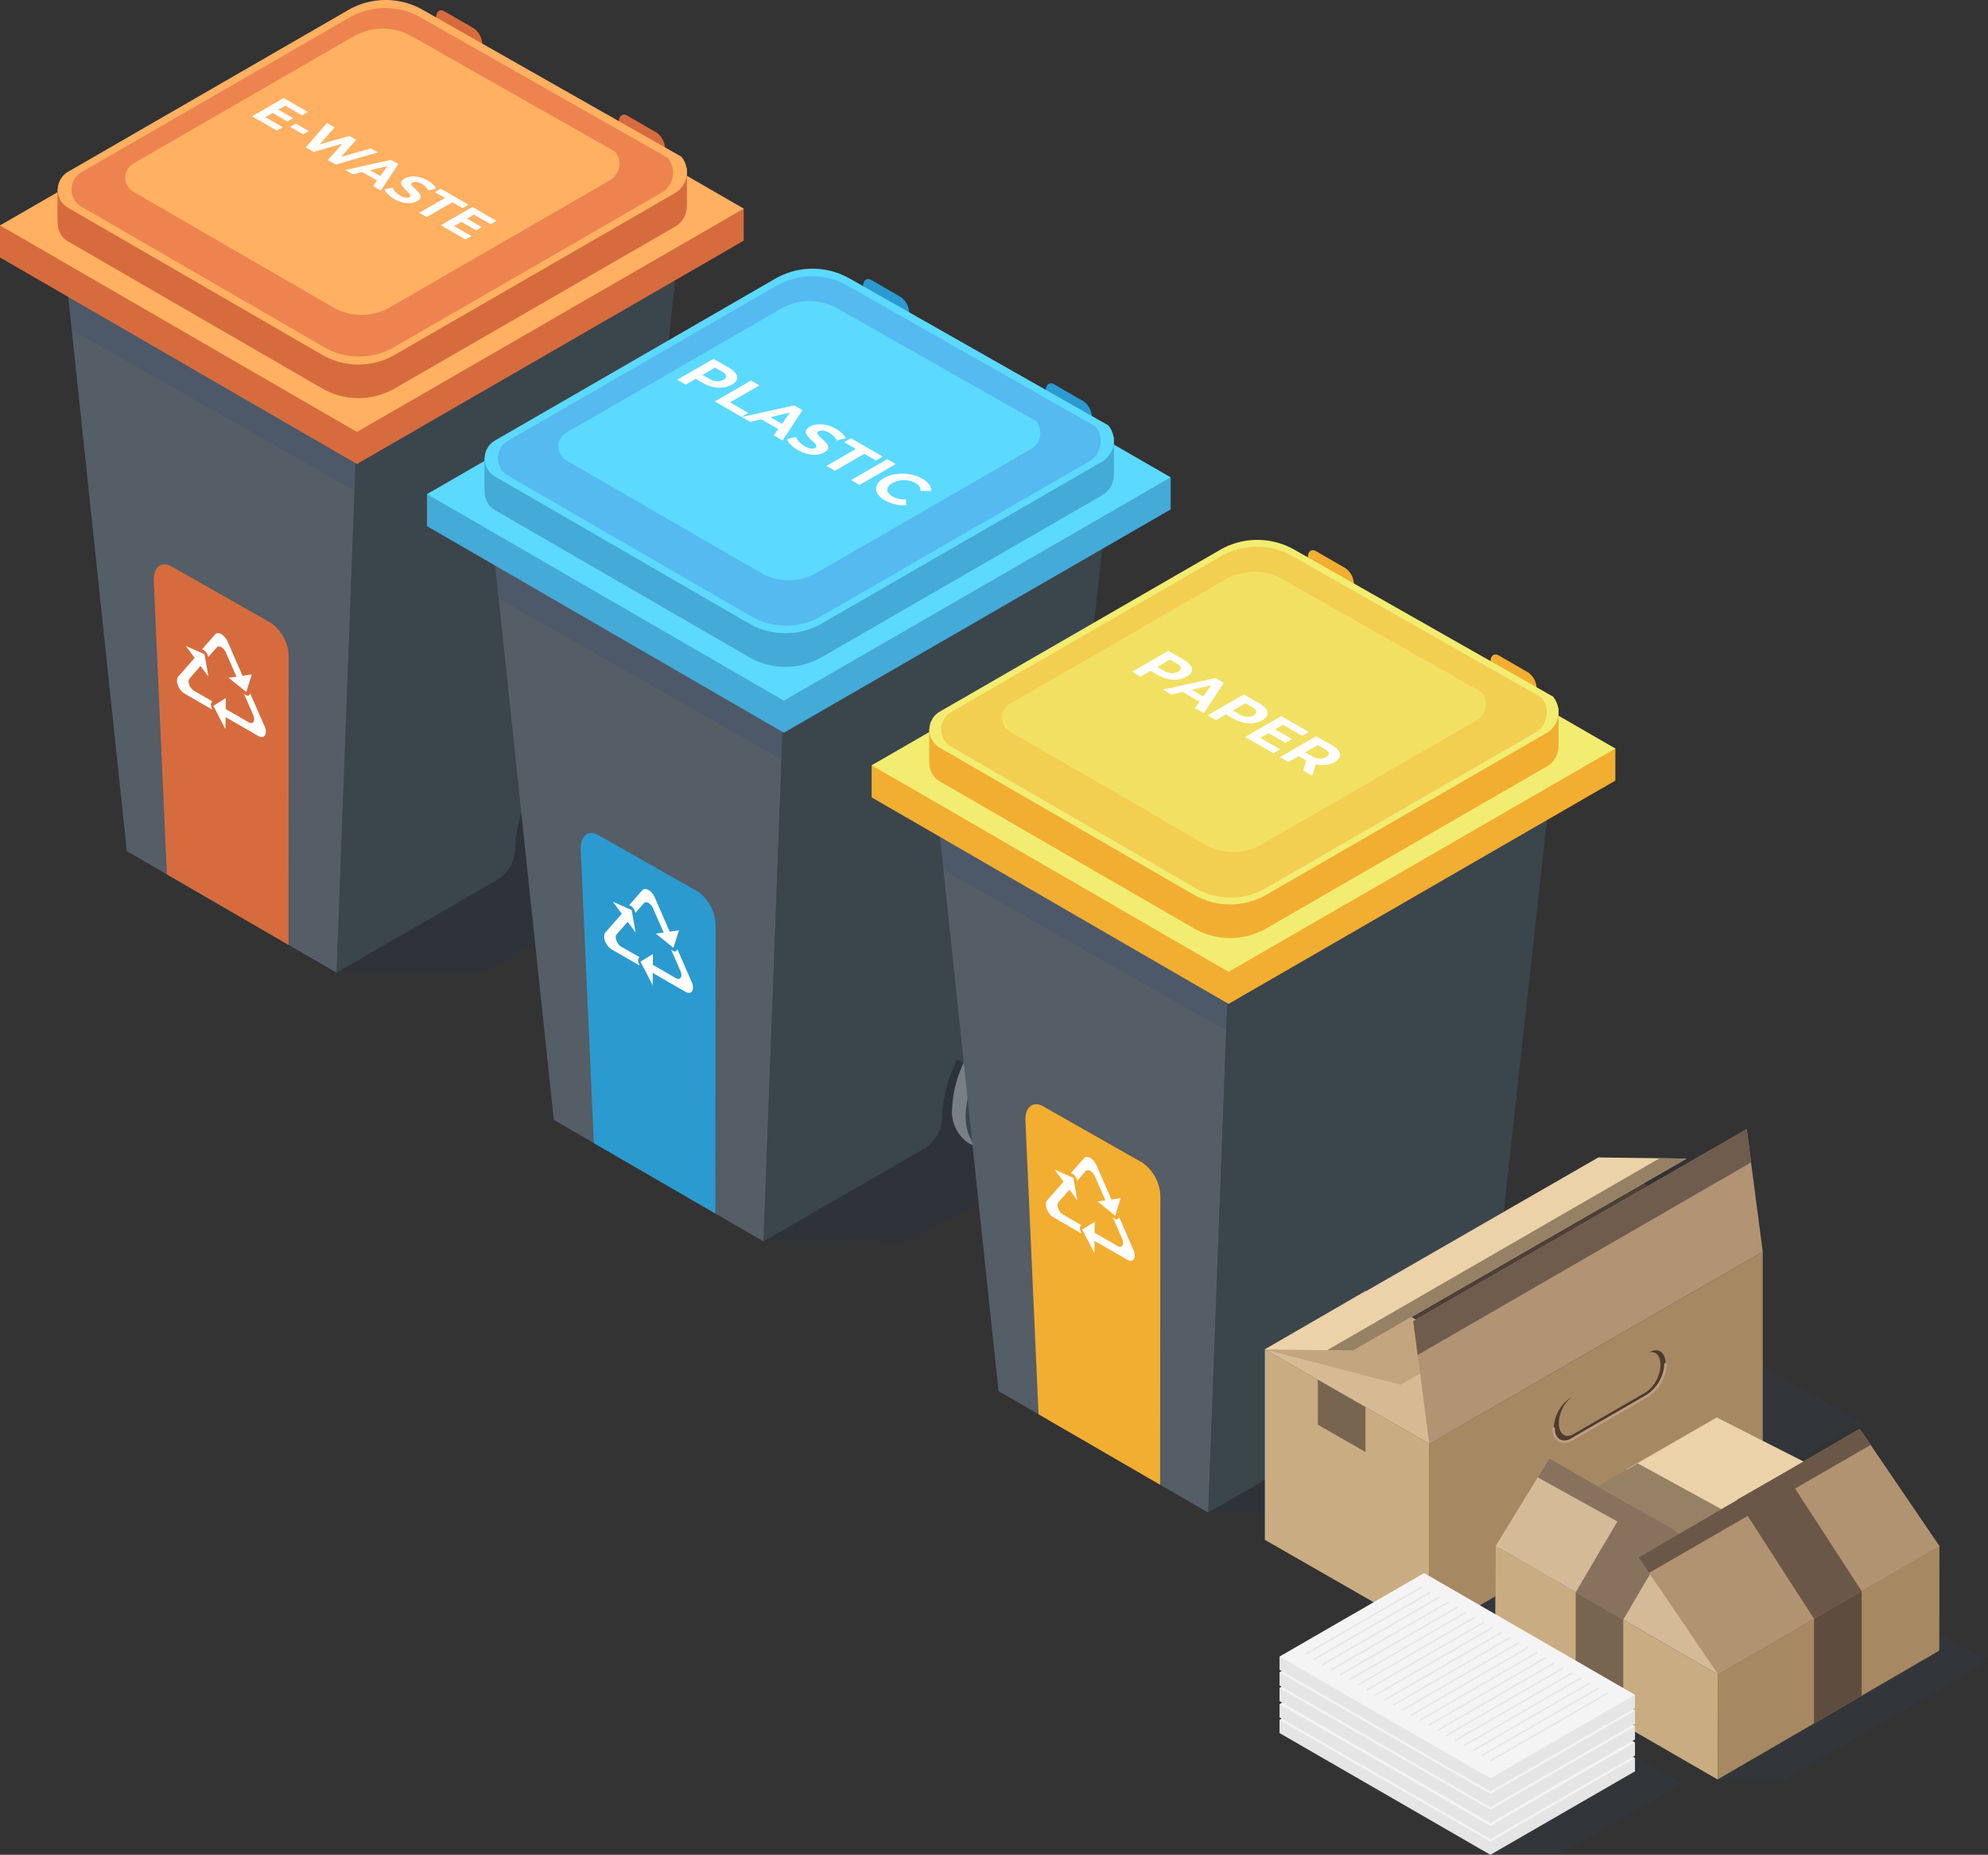 <svg id="warehouse_element_01" xmlns="http://www.w3.org/2000/svg" xmlns:xlink="http://www.w3.org/1999/xlink" width="175.517" height="163.774" viewBox="0 0 175.517 163.774">
  <rect x="0" y="0" width="175.517" height="163.774" fill="#333333" stroke="none"/>
  <defs>
    <clipPath id="clip-path">
      <rect id="Rectangle_13805" data-name="Rectangle 13805" width="175.517" height="163.774" fill="none"/>
    </clipPath>
    <clipPath id="clip-path-3">
      <rect id="Rectangle_13793" data-name="Rectangle 13793" width="61.121" height="30.48" fill="none"/>
    </clipPath>
    <clipPath id="clip-path-4">
      <rect id="Rectangle_13794" data-name="Rectangle 13794" width="25.852" height="20.596" fill="none"/>
    </clipPath>
    <clipPath id="clip-path-6">
      <rect id="Rectangle_13796" data-name="Rectangle 13796" width="25.852" height="20.597" fill="none"/>
    </clipPath>
    <clipPath id="clip-path-9">
      <rect id="Rectangle_13799" data-name="Rectangle 13799" width="42.738" height="24.763" fill="none"/>
    </clipPath>
    <clipPath id="clip-path-10">
      <rect id="Rectangle_13800" data-name="Rectangle 13800" width="52.601" height="28.611" fill="none"/>
    </clipPath>
    <clipPath id="clip-path-11">
      <rect id="Rectangle_13801" data-name="Rectangle 13801" width="17.656" height="8.265" fill="none"/>
    </clipPath>
    <clipPath id="clip-path-12">
      <rect id="Rectangle_13802" data-name="Rectangle 13802" width="42.077" height="22.651" fill="none"/>
    </clipPath>
    <clipPath id="clip-path-13">
      <rect id="Rectangle_13803" data-name="Rectangle 13803" width="34.183" height="17.989" fill="none"/>
    </clipPath>
  </defs>
  <g id="Group_51946" data-name="Group 51946" clip-path="url(#clip-path)">
    <g id="Group_51945" data-name="Group 51945">
      <g id="Group_51944" data-name="Group 51944" clip-path="url(#clip-path)">
        <g id="Group_51913" data-name="Group 51913" transform="translate(11.197 55.489)" opacity="0.1" style="mix-blend-mode: multiply;isolation: isolate">
          <g id="Group_51912" data-name="Group 51912">
            <g id="Group_51911" data-name="Group 51911" clip-path="url(#clip-path-3)">
              <path id="Path_55442" data-name="Path 55442" d="M77.693,95.482,54.625,82.128l-38.053,19.6,18.517,10.731,12.941.145Z" transform="translate(-16.572 -82.128)" fill="#00377e"/>
            </g>
          </g>
        </g>
        <path id="Path_55443" data-name="Path 55443" d="M73.633,102.934,65.4,98.182a13.018,13.018,0,0,0-.085,1.945l8.316,4.8c.411.238.748-.017.748-.566a1.8,1.8,0,0,0-.748-1.429" transform="translate(-21.184 -31.846)" fill="#3b454c"/>
        <path id="Path_55444" data-name="Path 55444" d="M59.749,84.976a12.593,12.593,0,0,1,5.715-9.858,4.584,4.584,0,0,1,3.309-.7.652.652,0,0,0,.827-.541l4.665-42.423L45.777,47.9l-1.8,48.185,14.153-8.171A3.317,3.317,0,0,0,59.749,85Z" transform="translate(-14.265 -10.202)" fill="#3b454c"/>
        <path id="Path_55445" data-name="Path 55445" d="M13.914,86.069,8.376,33.648,34.228,48.615,32.431,96.8Z" transform="translate(-2.717 -10.914)" fill="#555d66"/>
        <path id="Path_55446" data-name="Path 55446" d="M30.432,78.918l-8.779-4.984c-.863-.5-1.569.036-1.569,1.186l1.165,26.006,10.729,6.218L32,81.915a3.769,3.769,0,0,0-1.568-3" transform="translate(-6.514 -23.92)" fill="#d66c3e"/>
        <path id="Path_55447" data-name="Path 55447" d="M26.789,84.475a1.379,1.379,0,0,1,.164.378L27.706,84c.193-.219.618.026.81.468l1.117,2.559a2.644,2.644,0,0,1,.376.385c.061.072.122.141.184.211l.017.018c.011-.03.026-.064.028-.074a1.67,1.67,0,0,0,.026-.2c.005-.057.005-.12.007-.178L28.66,83.489c-.261-.6-.836-.931-1.1-.634L26.406,84.17a.8.8,0,0,1,.383.305" transform="translate(-8.565 -26.839)" fill="#fff"/>
        <path id="Path_55448" data-name="Path 55448" d="M32.529,93.525l-1.265-2.9a.348.348,0,0,1-.116.164c-.119.082-.288-.005-.447-.151l.83,1.9c.217.5-.016.861-.405.636l-2.484-1.434a.651.651,0,0,1-.188.093,1.069,1.069,0,0,0-.18.054l.007.012c.1.155.2.353.295.52l3.405,1.966c.528.3.843-.19.549-.863" transform="translate(-9.171 -29.396)" fill="#fff"/>
        <path id="Path_55449" data-name="Path 55449" d="M26.146,90.089c-.057-.222,0-.351.117-.418l-1.626-.938c-.39-.225-.622-.858-.4-1.1l1.312-1.492c-.016-.082-.032-.163-.05-.245s-.029-.137-.049-.206c0-.014-.009-.029-.014-.043l-.006,0c-.058-.016-.12-.045-.179-.062-.095-.028-.187-.045-.282-.076l-.007,0-1.724,1.961c-.294.334.02,1.191.549,1.5l2.471,1.427a1.8,1.8,0,0,1-.108-.293" transform="translate(-7.499 -27.732)" fill="#fff"/>
        <path id="Path_55450" data-name="Path 55450" d="M24.277,84.419l1.651.728.349,1.983Z" transform="translate(-7.874 -27.382)" fill="#fff"/>
        <path id="Path_55451" data-name="Path 55451" d="M31.918,88.143l-.484,1.545-1.562-1.253Z" transform="translate(-9.689 -28.59)" fill="#fff"/>
        <path id="Path_55452" data-name="Path 55452" d="M28.948,93.993l-1.072-2.077,1.1-.677Z" transform="translate(-9.042 -29.594)" fill="#fff"/>
        <g id="Group_51916" data-name="Group 51916" transform="translate(5.659 22.735)" opacity="0.1" style="mix-blend-mode: multiply;isolation: isolate">
          <g id="Group_51915" data-name="Group 51915">
            <g id="Group_51914" data-name="Group 51914" clip-path="url(#clip-path-4)">
              <path id="Path_55453" data-name="Path 55453" d="M9.051,40.032,34.018,54.246l.21-5.631L8.377,33.649Z" transform="translate(-8.376 -33.649)" fill="#00377e"/>
            </g>
          </g>
        </g>
        <path id="Path_55454" data-name="Path 55454" d="M34.149,7.735,60,22.7,31.511,39.15,5.659,24.184Zm0-3.267-1.415.817L0,21.354v2.83l4.244,2.451L30.1,41.6l1.415.817,1.415-.817,28.49-16.449L65.66,22.7v-2.83L35.564,5.285Z" transform="translate(0 -1.449)" fill="#d66c3e"/>
        <path id="Path_55455" data-name="Path 55455" d="M34.149,3.546,60,18.513,31.511,34.961,5.659,19.995Zm0-3.267L32.734,1.1,4.244,17.544,0,19.995l4.244,2.451L30.1,37.412l1.415.817,1.415-.817,28.49-16.449,4.244-2.451-4.244-2.451L35.564,1.1Z" transform="translate(0 -0.09)" fill="#ffb061"/>
        <path id="Path_55456" data-name="Path 55456" d="M63.086,16.246l-3.763.127L39.75,5.259a6.607,6.607,0,0,0-6.567.023L11.154,18l-3.64.123v3h.022a1.821,1.821,0,0,0,.915,1.622l22.42,12.973a6.422,6.422,0,0,0,6.427,0L62.091,21.41a2.075,2.075,0,0,0,.984-1.894h.011Z" transform="translate(-2.437 -1.426)" fill="#d66c3e"/>
        <path id="Path_55457" data-name="Path 55457" d="M60.318,4.914l-2.592-1.5A1.781,1.781,0,0,1,56.984,2c0-.543.334-.8.741-.559l2.592,1.5a1.78,1.78,0,0,1,.741,1.415c0,.543-.333.8-.741.56" transform="translate(-18.483 -0.439)" fill="#d66c3e"/>
        <path id="Path_55458" data-name="Path 55458" d="M84.2,18.546l-2.592-1.5a1.783,1.783,0,0,1-.741-1.415c0-.543.334-.8.741-.56l2.592,1.5a1.781,1.781,0,0,1,.741,1.415c0,.543-.333.8-.741.56" transform="translate(-26.229 -4.861)" fill="#d66c3e"/>
        <path id="Path_55459" data-name="Path 55459" d="M33.193.886,8.462,15.164a1.841,1.841,0,0,0,0,3.188L30.88,31.325a6.422,6.422,0,0,0,6.427,0L62.1,17.014a2.148,2.148,0,0,0,.5-3.181L39.759.862a6.607,6.607,0,0,0-6.567.024" transform="translate(-2.446 0)" fill="#ffb061"/>
        <path id="Path_55460" data-name="Path 55460" d="M33.871,1.892,10.225,15.543a1.761,1.761,0,0,0,0,3.049L31.66,31a6.142,6.142,0,0,0,6.146,0l23.7-13.686a2.055,2.055,0,0,0,.48-3.042L40.149,1.87a6.319,6.319,0,0,0-6.278.022" transform="translate(-3.031 -0.339)" fill="#ed844f"/>
        <path id="Path_55461" data-name="Path 55461" d="M36.511,4.436,17.09,15.649a1.446,1.446,0,0,0,0,2.5L34.7,28.341a5.043,5.043,0,0,0,5.048,0L59.212,17.1a1.687,1.687,0,0,0,.394-2.5L41.668,4.418a5.19,5.19,0,0,0-5.157.018" transform="translate(-5.309 -1.214)" fill="#ffb061"/>
        <path id="Path_55462" data-name="Path 55462" d="M35.639,15.384l-.52.3-2.177-1.257,2.794-1.613,2.125,1.226-.519.3-1.478-.853-.607.35,1.305.753-.5.291-1.305-.753-.647.373Z" transform="translate(-10.685 -4.156)" fill="#fff"/>
        <path id="Path_55463" data-name="Path 55463" d="M38.422,16.155l1.137.656-.5.288-1.137-.657Z" transform="translate(-12.301 -5.24)" fill="#fff"/>
        <path id="Path_55464" data-name="Path 55464" d="M46.323,18.669,42.609,19.75l-.7-.4L43.184,17.9l-2.531.724-.694-.4,1.87-2.146.676.389-1.33,1.5,2.626-.751.6.348-1.336,1.513,2.635-.765Z" transform="translate(-12.961 -5.214)" fill="#fff"/>
        <path id="Path_55465" data-name="Path 55465" d="M47.914,22.725l-1.3-.753-.847.2-.668-.385,4.047-.89.643.372-1.537,2.338-.682-.394Zm.286-.4.624-.875-1.515.36Z" transform="translate(-14.627 -6.779)" fill="#fff"/>
        <path id="Path_55466" data-name="Path 55466" d="M50.542,24.614a.975.975,0,0,1-.267-.424l.708-.153a.941.941,0,0,0,.218.37,1.682,1.682,0,0,0,.418.334,1.408,1.408,0,0,0,.492.189.541.541,0,0,0,.349-.049c.066-.039.1-.085.088-.141a.368.368,0,0,0-.1-.177q-.083-.094-.243-.242a3.9,3.9,0,0,1-.375-.392.452.452,0,0,1-.107-.343c.013-.121.114-.235.3-.343a1.464,1.464,0,0,1,.574-.178,2.123,2.123,0,0,1,.712.05,2.776,2.776,0,0,1,.769.309,2.425,2.425,0,0,1,.462.341,1.092,1.092,0,0,1,.267.366l-.693.168a1.34,1.34,0,0,0-.559-.576,1.292,1.292,0,0,0-.492-.182.575.575,0,0,0-.361.058q-.144.083-.063.21a1.937,1.937,0,0,0,.322.345,3.81,3.81,0,0,1,.374.391.463.463,0,0,1,.112.341q-.017.179-.3.341a1.439,1.439,0,0,1-.572.174,2.156,2.156,0,0,1-.717-.052,2.787,2.787,0,0,1-.771-.311,2.465,2.465,0,0,1-.554-.424" transform="translate(-16.307 -7.478)" fill="#fff"/>
        <path id="Path_55467" data-name="Path 55467" d="M57.058,25.481l-.9-.52.527-.3,2.449,1.414-.526.3-.9-.52-2.267,1.309-.651-.376Z" transform="translate(-17.772 -7.998)" fill="#fff"/>
        <path id="Path_55468" data-name="Path 55468" d="M60.3,29.62l-.52.3L57.6,28.663l2.794-1.613,2.126,1.226-.519.3-1.478-.853-.607.35,1.306.753-.5.291-1.305-.753-.647.373Z" transform="translate(-18.683 -8.774)" fill="#fff"/>
        <path id="Path_55469" data-name="Path 55469" d="M77.819,97.8l.236-.4-1.111-.6a3.31,3.31,0,0,0-3.514.268,10.592,10.592,0,0,0-4.807,8.291,3.392,3.392,0,0,0,1.318,3.026l0,.006.076.043.041.022,1.171.657.213-.365a4.487,4.487,0,0,0,1.992-.65A10.588,10.588,0,0,0,78.237,99.8a4.456,4.456,0,0,0-.418-2" transform="translate(-22.259 -31.27)" fill="#797f84"/>
        <path id="Path_55470" data-name="Path 55470" d="M70.38,106.328c0,3.046,2.152,4.273,4.807,2.74a10.59,10.59,0,0,0,4.807-8.29c0-3.046-2.152-4.273-4.807-2.74a10.59,10.59,0,0,0-4.807,8.29" transform="translate(-22.828 -31.585)" fill="#3b454c"/>
        <path id="Path_55471" data-name="Path 55471" d="M75.26,106.457c0,.957.676,1.342,1.509.861a3.328,3.328,0,0,0,1.51-2.6c0-.957-.676-1.342-1.51-.861a3.327,3.327,0,0,0-1.509,2.6" transform="translate(-24.411 -33.619)" fill="#9da2a5"/>
        <g id="Group_51919" data-name="Group 51919" transform="translate(48.893 79.217)" opacity="0.1" style="mix-blend-mode: multiply;isolation: isolate">
          <g id="Group_51918" data-name="Group 51918">
            <g id="Group_51917" data-name="Group 51917" clip-path="url(#clip-path-3)">
              <path id="Path_55472" data-name="Path 55472" d="M133.486,130.6l-23.068-13.354-38.053,19.6,18.517,10.731,12.941.145Z" transform="translate(-72.365 -117.247)" fill="#00377e"/>
            </g>
          </g>
        </g>
        <path id="Path_55473" data-name="Path 55473" d="M129.426,138.053,121.2,133.3a13.017,13.017,0,0,0-.085,1.945l8.316,4.8c.411.238.748-.017.748-.566a1.8,1.8,0,0,0-.748-1.429" transform="translate(-39.281 -43.237)" fill="#3b454c"/>
        <path id="Path_55474" data-name="Path 55474" d="M115.541,120.095a12.593,12.593,0,0,1,5.715-9.858,4.584,4.584,0,0,1,3.309-.7.651.651,0,0,0,.826-.541l4.666-42.422-28.49,16.449-1.8,48.185,14.153-8.171a3.318,3.318,0,0,0,1.617-2.921Z" transform="translate(-32.362 -21.594)" fill="#3b454c"/>
        <path id="Path_55475" data-name="Path 55475" d="M69.706,121.187l-5.538-52.42L90.021,83.734l-1.8,48.185Z" transform="translate(-20.814 -22.305)" fill="#555d66"/>
        <path id="Path_55476" data-name="Path 55476" d="M86.224,114.037l-8.779-4.984c-.863-.5-1.568.036-1.568,1.186l1.165,26.006,10.729,6.218.022-25.428a3.769,3.769,0,0,0-1.568-3" transform="translate(-24.611 -35.311)" fill="#2b9acf"/>
        <path id="Path_55477" data-name="Path 55477" d="M82.607,117.908a1.358,1.358,0,0,1,.163.378l.753-.857c.193-.22.618.025.81.468l1.117,2.559a2.644,2.644,0,0,1,.376.385c.061.072.122.141.184.211l.017.018c.011-.03.026-.064.028-.075a1.686,1.686,0,0,0,.026-.2c.005-.058.005-.119.007-.179l-1.611-3.693c-.261-.6-.836-.931-1.1-.634L82.224,117.6a.8.8,0,0,1,.383.305" transform="translate(-26.67 -37.683)" fill="#fff"/>
        <path id="Path_55478" data-name="Path 55478" d="M88.348,126.958l-1.265-2.9a.348.348,0,0,1-.116.164c-.119.082-.288-.005-.447-.151l.83,1.9c.217.5-.016.861-.405.636l-2.484-1.434a.648.648,0,0,1-.187.093,1.077,1.077,0,0,0-.181.054l.007.012c.1.155.2.353.295.52l3.405,1.966c.528.3.843-.19.549-.863" transform="translate(-27.276 -40.24)" fill="#fff"/>
        <path id="Path_55479" data-name="Path 55479" d="M81.964,123.522c-.057-.222,0-.351.117-.418l-1.626-.938c-.39-.225-.622-.858-.4-1.1l1.312-1.492c-.016-.082-.032-.163-.049-.245s-.03-.136-.049-.206c0-.014-.009-.028-.014-.043l-.006,0c-.058-.016-.12-.045-.179-.062-.095-.028-.187-.045-.282-.076l-.007,0-1.724,1.961c-.294.334.02,1.191.549,1.5l2.471,1.427a1.8,1.8,0,0,1-.108-.293" transform="translate(-25.605 -38.576)" fill="#fff"/>
        <path id="Path_55480" data-name="Path 55480" d="M80.095,117.852l1.651.728.349,1.983Z" transform="translate(-25.979 -38.226)" fill="#fff"/>
        <path id="Path_55481" data-name="Path 55481" d="M87.736,121.576l-.484,1.545-1.562-1.253Z" transform="translate(-27.794 -39.434)" fill="#fff"/>
        <path id="Path_55482" data-name="Path 55482" d="M84.766,127.426l-1.072-2.077,1.1-.677Z" transform="translate(-27.147 -40.438)" fill="#fff"/>
        <g id="Group_51922" data-name="Group 51922" transform="translate(43.355 46.462)" opacity="0.1" style="mix-blend-mode: multiply;isolation: isolate">
          <g id="Group_51921" data-name="Group 51921">
            <g id="Group_51920" data-name="Group 51920" clip-path="url(#clip-path-6)">
              <path id="Path_55483" data-name="Path 55483" d="M64.843,75.15,89.811,89.365l.21-5.631L64.169,68.768Z" transform="translate(-64.169 -68.767)" fill="#00377e"/>
            </g>
          </g>
        </g>
        <path id="Path_55484" data-name="Path 55484" d="M89.942,42.854l25.852,14.966L87.3,74.269,61.452,59.3Zm0-3.267-1.415.817L55.793,56.473V59.3l4.244,2.451L85.889,76.72l1.415.817,1.415-.817,28.49-16.449,4.244-2.451v-2.83L91.357,40.4Z" transform="translate(-18.097 -12.84)" fill="#44aad8"/>
        <path id="Path_55485" data-name="Path 55485" d="M89.942,38.665l25.852,14.966L87.3,70.08,61.452,55.114Zm0-3.267-1.415.817L60.037,52.663l-4.244,2.451,4.244,2.451L85.889,72.531l1.415.817,1.415-.817,28.49-16.449,4.244-2.451-4.244-2.451L91.357,36.215Z" transform="translate(-18.097 -11.482)" fill="#5cd9ff"/>
        <path id="Path_55486" data-name="Path 55486" d="M118.878,51.365l-3.763.128L95.542,40.378a6.608,6.608,0,0,0-6.567.023L66.946,53.119l-3.64.124v3h.022a1.821,1.821,0,0,0,.915,1.622l22.42,12.973a6.422,6.422,0,0,0,6.427,0l24.793-14.314a2.075,2.075,0,0,0,.984-1.895h.011Z" transform="translate(-20.534 -12.817)" fill="#44aad8"/>
        <path id="Path_55487" data-name="Path 55487" d="M116.111,40.032l-2.592-1.5a1.781,1.781,0,0,1-.741-1.415c0-.543.334-.8.741-.559l2.592,1.5a1.781,1.781,0,0,1,.741,1.415c0,.543-.334.8-.741.56" transform="translate(-36.58 -11.83)" fill="#2b9acf"/>
        <path id="Path_55488" data-name="Path 55488" d="M139.991,53.664l-2.592-1.5a1.782,1.782,0,0,1-.741-1.415c0-.543.334-.8.741-.56l2.592,1.5a1.781,1.781,0,0,1,.74,1.415c0,.543-.333.8-.74.56" transform="translate(-44.326 -16.252)" fill="#2b9acf"/>
        <path id="Path_55489" data-name="Path 55489" d="M88.985,36,64.254,50.282a1.841,1.841,0,0,0,0,3.188L86.672,66.443a6.42,6.42,0,0,0,6.427,0l24.793-14.314a2.148,2.148,0,0,0,.5-3.181L95.551,35.98A6.607,6.607,0,0,0,88.985,36" transform="translate(-20.543 -11.391)" fill="#5cd9ff"/>
        <path id="Path_55490" data-name="Path 55490" d="M89.628,36.959l-23.7,13.684a1.765,1.765,0,0,0,0,3.056L87.411,66.131a6.156,6.156,0,0,0,6.16,0l23.76-13.718a2.059,2.059,0,0,0,.48-3.048L95.921,36.936a6.332,6.332,0,0,0-6.293.022" transform="translate(-21.098 -11.713)" fill="#54baef"/>
        <path id="Path_55491" data-name="Path 55491" d="M92.6,40.031,73.658,50.969a1.411,1.411,0,0,0,0,2.442l17.173,9.937a4.919,4.919,0,0,0,4.923,0l18.992-10.964a1.645,1.645,0,0,0,.384-2.437l-17.5-9.936a5.061,5.061,0,0,0-5.03.018" transform="translate(-23.663 -12.764)" fill="#5cd9ff"/>
        <path id="Path_55492" data-name="Path 55492" d="M93.687,48.209a.553.553,0,0,1,.081.511.929.929,0,0,1-.446.454,2.044,2.044,0,0,1-.782.256,2.605,2.605,0,0,1-.885-.047,3.119,3.119,0,0,1-.88-.348l-.648-.374-.88.508-.743-.428L91.7,46.9l1.39.8a1.747,1.747,0,0,1,.6.509m-1.7.666a1.032,1.032,0,0,0,.584-.135c.178-.1.257-.217.238-.339s-.143-.249-.366-.377l-.607-.35-1.108.64.607.351a1.481,1.481,0,0,0,.652.211" transform="translate(-28.707 -15.212)" fill="#fff"/>
        <path id="Path_55493" data-name="Path 55493" d="M96.6,49.729l.743.429-2.59,1.5,1.61.929-.6.348-2.355-1.358Z" transform="translate(-30.297 -16.13)" fill="#fff"/>
        <path id="Path_55494" data-name="Path 55494" d="M100.147,55.07l-1.491-.861-.969.23L96.925,54l4.624-1.017.735.425-1.756,2.671-.78-.451Zm.326-.459.712-1-1.73.411Z" transform="translate(-31.438 -17.185)" fill="#fff"/>
        <path id="Path_55495" data-name="Path 55495" d="M103.148,57.227a1.124,1.124,0,0,1-.3-.484l.809-.174a1.049,1.049,0,0,0,.249.422,1.9,1.9,0,0,0,.477.381,1.611,1.611,0,0,0,.561.216.617.617,0,0,0,.4-.056.161.161,0,0,0,.1-.161.416.416,0,0,0-.11-.2c-.062-.071-.155-.163-.276-.276a4.355,4.355,0,0,1-.43-.447.517.517,0,0,1-.122-.393c.016-.139.13-.269.343-.393a1.661,1.661,0,0,1,.655-.2,2.382,2.382,0,0,1,.814.056,3.176,3.176,0,0,1,.88.355,2.738,2.738,0,0,1,.527.388,1.24,1.24,0,0,1,.3.418l-.791.191a1.522,1.522,0,0,0-.639-.658,1.465,1.465,0,0,0-.561-.209.668.668,0,0,0-.414.066q-.163.1-.073.24a2.233,2.233,0,0,0,.369.395,4.207,4.207,0,0,1,.428.448.533.533,0,0,1,.129.389c-.013.137-.126.266-.338.389a1.658,1.658,0,0,1-.653.2,2.44,2.44,0,0,1-.82-.06,3.226,3.226,0,0,1-.88-.355,2.846,2.846,0,0,1-.634-.485" transform="translate(-33.359 -17.984)" fill="#fff"/>
        <path id="Path_55496" data-name="Path 55496" d="M110.592,58.218l-1.027-.594.6-.347,2.8,1.615-.6.348-1.028-.594-2.59,1.5-.745-.43Z" transform="translate(-35.031 -18.578)" fill="#fff"/>
        <path id="Path_55497" data-name="Path 55497" d="M114.408,60.01l.743.429-3.192,1.843-.743-.429Z" transform="translate(-36.074 -19.465)" fill="#fff"/>
        <path id="Path_55498" data-name="Path 55498" d="M114.588,63.619a.775.775,0,0,1-.035-.7,1.39,1.39,0,0,1,.623-.623,2.96,2.96,0,0,1,1.078-.359,3.8,3.8,0,0,1,1.212.021,3.308,3.308,0,0,1,1.1.393,1.847,1.847,0,0,1,.609.519.782.782,0,0,1,.147.57l-.916-.023a.691.691,0,0,0-.432-.682,1.978,1.978,0,0,0-.663-.233,2.256,2.256,0,0,0-.729,0,1.91,1.91,0,0,0-.658.23.947.947,0,0,0-.4.38.455.455,0,0,0,0,.42.971.971,0,0,0,.4.382,2.163,2.163,0,0,0,1.186.248l.039.528a3.528,3.528,0,0,1-.993-.084,3.268,3.268,0,0,1-.9-.353,1.683,1.683,0,0,1-.676-.634" transform="translate(-37.134 -20.077)" fill="#fff"/>
        <path id="Path_55499" data-name="Path 55499" d="M133.612,132.92l.236-.4-1.111-.6a3.31,3.31,0,0,0-3.514.268,10.592,10.592,0,0,0-4.806,8.291,3.391,3.391,0,0,0,1.318,3.026l0,.007.076.043c.014.008.026.016.041.022l1.171.657.213-.365a4.5,4.5,0,0,0,1.992-.65,10.589,10.589,0,0,0,4.807-8.29,4.45,4.45,0,0,0-.418-2" transform="translate(-40.356 -42.661)" fill="#797f84"/>
        <path id="Path_55500" data-name="Path 55500" d="M126.172,141.446c0,3.046,2.152,4.273,4.807,2.74a10.59,10.59,0,0,0,4.807-8.29c0-3.046-2.152-4.273-4.807-2.74a10.59,10.59,0,0,0-4.807,8.29" transform="translate(-40.925 -42.976)" fill="#3b454c"/>
        <path id="Path_55501" data-name="Path 55501" d="M131.052,141.576c0,.957.676,1.342,1.509.861a3.328,3.328,0,0,0,1.51-2.6c0-.957-.676-1.342-1.51-.861a3.329,3.329,0,0,0-1.509,2.6" transform="translate(-42.508 -45.01)" fill="#9da2a5"/>
        <g id="Group_51925" data-name="Group 51925" transform="translate(88.154 103.161)" opacity="0.1" style="mix-blend-mode: multiply;isolation: isolate">
          <g id="Group_51924" data-name="Group 51924">
            <g id="Group_51923" data-name="Group 51923" clip-path="url(#clip-path-3)">
              <path id="Path_55502" data-name="Path 55502" d="M191.6,166.04l-23.068-13.354-38.053,19.6,18.517,10.731,12.941.145Z" transform="translate(-130.475 -152.686)" fill="#00377e"/>
            </g>
          </g>
        </g>
        <path id="Path_55503" data-name="Path 55503" d="M187.536,173.492l-8.231-4.752a13.017,13.017,0,0,0-.085,1.945l8.316,4.8c.411.238.748-.017.748-.566a1.8,1.8,0,0,0-.748-1.429" transform="translate(-58.13 -54.732)" fill="#3b454c"/>
        <path id="Path_55504" data-name="Path 55504" d="M173.652,155.534a12.593,12.593,0,0,1,5.715-9.858,4.581,4.581,0,0,1,3.31-.7.653.653,0,0,0,.826-.541l4.665-42.422L159.68,118.462l-1.8,48.185,14.153-8.171a3.316,3.316,0,0,0,1.617-2.921Z" transform="translate(-51.21 -33.089)" fill="#3b454c"/>
        <path id="Path_55505" data-name="Path 55505" d="M127.817,156.627l-5.538-52.42,25.852,14.967-1.8,48.185Z" transform="translate(-39.662 -33.8)" fill="#555d66"/>
        <path id="Path_55506" data-name="Path 55506" d="M144.335,149.476l-8.779-4.984c-.863-.5-1.568.036-1.568,1.186l1.165,26.006,10.729,6.218.022-25.428a3.769,3.769,0,0,0-1.568-3" transform="translate(-43.46 -46.806)" fill="#f2ae31"/>
        <path id="Path_55507" data-name="Path 55507" d="M140.331,152.921a1.362,1.362,0,0,1,.164.377l.753-.856c.193-.22.618.025.81.468l1.118,2.559a2.644,2.644,0,0,1,.375.385c.061.072.122.141.184.211l.017.018c.012-.03.026-.064.028-.075a1.7,1.7,0,0,0,.026-.2c.005-.058.005-.12.007-.179l-1.611-3.693c-.261-.6-.836-.931-1.1-.634l-1.157,1.315a.8.8,0,0,1,.383.305" transform="translate(-45.393 -49.04)" fill="#fff"/>
        <path id="Path_55508" data-name="Path 55508" d="M146.071,161.971l-1.265-2.9a.343.343,0,0,1-.116.163c-.119.083-.288,0-.447-.151l.83,1.9c.217.5-.016.861-.405.636l-2.484-1.434a.651.651,0,0,1-.188.093,1.01,1.01,0,0,0-.18.054l.007.012c.1.155.2.353.295.52l3.405,1.966c.528.3.843-.19.549-.863" transform="translate(-45.999 -51.597)" fill="#fff"/>
        <path id="Path_55509" data-name="Path 55509" d="M139.688,158.535c-.057-.222,0-.351.117-.418l-1.626-.939c-.39-.225-.622-.857-.4-1.1l1.312-1.492c-.016-.082-.032-.163-.049-.245s-.03-.137-.049-.206c0-.014-.009-.029-.014-.043l-.006,0c-.058-.016-.12-.045-.178-.062-.1-.028-.188-.046-.283-.076l-.007,0-1.724,1.961c-.294.334.021,1.192.549,1.5l2.471,1.427a1.819,1.819,0,0,1-.108-.293" transform="translate(-44.328 -49.933)" fill="#fff"/>
        <path id="Path_55510" data-name="Path 55510" d="M137.818,152.864l1.651.728.349,1.983Z" transform="translate(-44.703 -49.583)" fill="#fff"/>
        <path id="Path_55511" data-name="Path 55511" d="M145.46,156.588l-.484,1.545-1.562-1.253Z" transform="translate(-46.517 -50.791)" fill="#fff"/>
        <path id="Path_55512" data-name="Path 55512" d="M142.489,162.438l-1.072-2.077,1.1-.677Z" transform="translate(-45.87 -51.795)" fill="#fff"/>
        <g id="Group_51928" data-name="Group 51928" transform="translate(82.617 70.407)" opacity="0.1" style="mix-blend-mode: multiply;isolation: isolate">
          <g id="Group_51927" data-name="Group 51927">
            <g id="Group_51926" data-name="Group 51926" clip-path="url(#clip-path-4)">
              <path id="Path_55513" data-name="Path 55513" d="M122.954,110.59,147.922,124.8l.21-5.631L122.28,104.207Z" transform="translate(-122.28 -104.207)" fill="#00377e"/>
            </g>
          </g>
        </g>
        <path id="Path_55514" data-name="Path 55514" d="M148.053,78.293,173.9,93.26l-28.49,16.449L119.563,94.742Zm0-3.267-1.415.817L113.9,91.912v2.83l4.244,2.451L144,112.159l1.415.817,1.415-.817L175.32,95.71l4.244-2.451V90.43l-30.1-14.587Z" transform="translate(-36.946 -24.335)" fill="#f2ae31"/>
        <path id="Path_55515" data-name="Path 55515" d="M148.053,74.105,173.9,89.071l-28.49,16.449L119.563,90.553Zm0-3.268-1.415.818L118.148,88.1,113.9,90.553,118.148,93,144,107.97l1.415.817,1.415-.817,28.49-16.448,4.244-2.451L175.32,86.62,149.468,71.655Z" transform="translate(-36.946 -22.977)" fill="#f2ed70"/>
        <path id="Path_55516" data-name="Path 55516" d="M176.99,86.8l-3.763.127L153.654,75.816a6.608,6.608,0,0,0-6.567.024l-22.03,12.719-3.639.123v3h.021a1.822,1.822,0,0,0,.915,1.622l22.42,12.973a6.422,6.422,0,0,0,6.427,0l24.793-14.314a2.075,2.075,0,0,0,.984-1.895h.011Z" transform="translate(-39.383 -24.312)" fill="#f2ae31"/>
        <path id="Path_55517" data-name="Path 55517" d="M174.221,75.471l-2.593-1.5a1.783,1.783,0,0,1-.741-1.415c0-.543.334-.8.741-.559l2.593,1.5a1.782,1.782,0,0,1,.741,1.415c0,.543-.334.8-.741.559" transform="translate(-55.429 -23.325)" fill="#f2ae31"/>
        <path id="Path_55518" data-name="Path 55518" d="M198.1,89.1l-2.592-1.5a1.781,1.781,0,0,1-.741-1.415c0-.543.334-.8.741-.56l2.592,1.5a1.781,1.781,0,0,1,.741,1.415c0,.543-.334.8-.741.56" transform="translate(-63.175 -27.746)" fill="#f2ae31"/>
        <path id="Path_55519" data-name="Path 55519" d="M147.1,71.443,122.365,85.722a1.841,1.841,0,0,0,0,3.188l22.419,12.972a6.42,6.42,0,0,0,6.427,0L176,87.572a2.148,2.148,0,0,0,.5-3.181L153.662,71.42a6.608,6.608,0,0,0-6.567.023" transform="translate(-39.392 -22.886)" fill="#f2ed70"/>
        <path id="Path_55520" data-name="Path 55520" d="M147.675,72.3l-23.8,13.743a1.772,1.772,0,0,0,0,3.069L145.449,101.6a6.181,6.181,0,0,0,6.187,0L175.5,87.828a2.068,2.068,0,0,0,.483-3.062L154,72.282a6.361,6.361,0,0,0-6.321.022" transform="translate(-39.892 -23.176)" fill="#f2ce51"/>
        <g id="Group_51931" data-name="Group 51931" transform="translate(88.46 50.476)" opacity="0.57">
          <g id="Group_51930" data-name="Group 51930">
            <g id="Group_51929" data-name="Group 51929" clip-path="url(#clip-path-9)">
              <path id="Path_55521" data-name="Path 55521" d="M150.661,75.389,131.636,86.374a1.416,1.416,0,0,0,0,2.453l17.248,9.98a4.94,4.94,0,0,0,4.944,0L172.9,87.8a1.652,1.652,0,0,0,.386-2.447l-17.573-9.979a5.085,5.085,0,0,0-5.052.018" transform="translate(-130.928 -74.708)" fill="#f2ed70"/>
            </g>
          </g>
        </g>
        <path id="Path_55522" data-name="Path 55522" d="M153.123,86.368a.551.551,0,0,1,.082.511.934.934,0,0,1-.445.453,2.048,2.048,0,0,1-.783.257,2.6,2.6,0,0,1-.886-.048,3.137,3.137,0,0,1-.88-.347l-.646-.374-.881.508-.743-.428,3.192-1.843,1.39.8a1.752,1.752,0,0,1,.6.509m-1.7.665a1.02,1.02,0,0,0,.584-.135c.178-.1.258-.216.238-.339s-.143-.247-.366-.376l-.605-.35-1.108.64.605.35a1.464,1.464,0,0,0,.652.211" transform="translate(-47.986 -27.589)" fill="#fff"/>
        <path id="Path_55523" data-name="Path 55523" d="M155.2,90.7l-1.49-.861-.97.231-.762-.44,4.624-1.017.735.424-1.756,2.672-.781-.451Zm.327-.459.712-1-1.731.411Z" transform="translate(-49.296 -28.742)" fill="#fff"/>
        <path id="Path_55524" data-name="Path 55524" d="M162.99,92.066a.551.551,0,0,1,.082.511.922.922,0,0,1-.444.453,2.055,2.055,0,0,1-.784.257,2.6,2.6,0,0,1-.886-.048,3.113,3.113,0,0,1-.878-.347l-.648-.374-.881.509-.742-.429L161,90.754l1.39.8a1.739,1.739,0,0,1,.6.509m-1.7.665a1.016,1.016,0,0,0,.582-.135c.179-.1.259-.216.238-.339s-.142-.247-.366-.376l-.606-.35-1.108.64.606.35a1.464,1.464,0,0,0,.653.211" transform="translate(-51.187 -29.437)" fill="#fff"/>
        <path id="Path_55525" data-name="Path 55525" d="M165.791,96.521l-.593.342-2.487-1.435,3.192-1.843,2.428,1.4-.593.343-1.69-.975-.693.4,1.491.861-.575.332-1.491-.861-.738.427Z" transform="translate(-52.777 -30.355)" fill="#fff"/>
        <path id="Path_55526" data-name="Path 55526" d="M169.315,99.24l.269-.872-.035-.021-.648-.374-.889.513-.742-.429,3.192-1.843,1.39.8a1.759,1.759,0,0,1,.6.509.553.553,0,0,1,.082.511.931.931,0,0,1-.445.453,2.017,2.017,0,0,1-.786.255,2.611,2.611,0,0,1-.884-.055l-.305,1.008Zm2.259-1.522c-.021-.122-.142-.248-.366-.376l-.606-.35-1.113.643.607.349a1.456,1.456,0,0,0,.654.21,1.045,1.045,0,0,0,.586-.136c.179-.1.259-.217.238-.339" transform="translate(-54.255 -31.208)" fill="#fff"/>
        <path id="Path_55527" data-name="Path 55527" d="M191.722,168.359l.236-.4-1.111-.6a3.31,3.31,0,0,0-3.514.268,10.592,10.592,0,0,0-4.807,8.291,3.39,3.39,0,0,0,1.318,3.026l0,.007.076.043.041.023,1.171.657.213-.365a4.511,4.511,0,0,0,1.992-.649,10.592,10.592,0,0,0,4.807-8.291,4.452,4.452,0,0,0-.418-2" transform="translate(-59.204 -54.156)" fill="#797f84"/>
        <path id="Path_55528" data-name="Path 55528" d="M184.283,176.886c0,3.046,2.152,4.273,4.807,2.74a10.59,10.59,0,0,0,4.807-8.29c0-3.046-2.152-4.273-4.807-2.741a10.593,10.593,0,0,0-4.807,8.291" transform="translate(-59.774 -54.471)" fill="#3b454c"/>
        <path id="Path_55529" data-name="Path 55529" d="M189.163,177.015c0,.957.676,1.342,1.509.861a3.328,3.328,0,0,0,1.51-2.6c0-.957-.676-1.342-1.51-.861a3.329,3.329,0,0,0-1.509,2.6" transform="translate(-61.357 -56.505)" fill="#9da2a5"/>
        <path id="Path_55530" data-name="Path 55530" d="M165.278,168.216l29.441-16.949,14.519,8.327L185.421,173.32l-5.623,3.223Z" transform="translate(-53.609 -49.065)" fill="#4c4038"/>
        <g id="Group_51934" data-name="Group 51934" transform="translate(111.701 115.66)" opacity="0.1" style="mix-blend-mode: multiply;isolation: isolate">
          <g id="Group_51933" data-name="Group 51933">
            <g id="Group_51932" data-name="Group 51932" clip-path="url(#clip-path-10)">
              <path id="Path_55531" data-name="Path 55531" d="M185.549,199.8l3.879-2.223,28.5-16.424-17.373-9.964-35.227,20.281,14.524,8.33Z" transform="translate(-165.326 -171.185)" fill="#284e7e"/>
            </g>
          </g>
        </g>
        <path id="Path_55532" data-name="Path 55532" d="M165.278,173.87l8.9-5.172,14.518,8.327-8.9,5.172Z" transform="translate(-53.609 -54.719)" fill="#d6ba93"/>
        <g id="Group_51937" data-name="Group 51937" transform="translate(111.669 114.004)" opacity="0.41" style="mix-blend-mode: multiply;isolation: isolate">
          <g id="Group_51936" data-name="Group 51936">
            <g id="Group_51935" data-name="Group 51935" clip-path="url(#clip-path-11)">
              <path id="Path_55533" data-name="Path 55533" d="M182.934,173.733l-8.715-5-8.941,5.147L177.26,177Z" transform="translate(-165.278 -168.735)" fill="#a68862"/>
            </g>
          </g>
        </g>
        <path id="Path_55534" data-name="Path 55534" d="M165.278,168.216l29.441-16.949,7.787.1-29.441,16.949Z" transform="translate(-53.609 -49.065)" fill="#ebd2a8"/>
        <path id="Path_55535" data-name="Path 55535" d="M175.706,168.353,205.147,151.4l-2.369-.031-29.359,16.95Z" transform="translate(-56.25 -49.099)" fill="#968165"/>
        <path id="Path_55536" data-name="Path 55536" d="M184.674,164.518l29.441-16.949,1.414,10.825-23.818,13.727-5.623,3.222Z" transform="translate(-59.901 -47.865)" fill="#b29373"/>
        <path id="Path_55537" data-name="Path 55537" d="M186.767,180.54l5.624-3.223,23.817-13.726V180.41l-23.844,13.743-5.6,3.207Z" transform="translate(-60.579 -53.062)" fill="#a68862"/>
        <path id="Path_55538" data-name="Path 55538" d="M165.283,176.346l14.518,8.327V201.49l-14.518-8.327Z" transform="translate(-53.611 -57.199)" fill="#c9ac82"/>
        <path id="Path_55539" data-name="Path 55539" d="M172.212,184.288l4.2,2.409v-3.968l-4.2-2.409Z" transform="translate(-55.858 -58.488)" fill="#786550"/>
        <path id="Path_55540" data-name="Path 55540" d="M214.115,147.569l-29.441,16.949.391,2.986,29.434-17Z" transform="translate(-59.901 -47.865)" fill="#705c4d"/>
        <path id="Path_55541" data-name="Path 55541" d="M211.511,180.364l-7.077,4.086c-.77.445-1.4-.032-1.4-1.059a3.368,3.368,0,0,1,1.4-2.677l7.077-4.086c.77-.445,1.4.032,1.4,1.059a3.367,3.367,0,0,1-1.4,2.676" transform="translate(-65.856 -57.237)" fill="#4c3b2f"/>
        <path id="Path_55542" data-name="Path 55542" d="M203.879,185.189a.953.953,0,0,1-.484-.125,1.237,1.237,0,0,1-.532-1.14.115.115,0,1,1,.229,0,1.021,1.021,0,0,0,.418.942,1.039,1.039,0,0,0,1.038-.113l6.623-3.823a3.466,3.466,0,0,0,1.57-2.709.115.115,0,0,1,.229,0,3.719,3.719,0,0,1-1.685,2.907l-6.623,3.823a1.577,1.577,0,0,1-.783.239" transform="translate(-65.8 -57.77)" fill="#bf9e81"/>
        <path id="Path_55543" data-name="Path 55543" d="M211.4,180.242l-6.426,3.71c-.7.4-1.272-.029-1.272-.961a3.058,3.058,0,0,1,1.272-2.43l6.426-3.71c.7-.4,1.272.028,1.272.961a3.057,3.057,0,0,1-1.272,2.43" transform="translate(-66.074 -57.314)" fill="#a68862"/>
        <g id="Group_51940" data-name="Group 51940" transform="translate(133.44 134.493)" opacity="0.1" style="mix-blend-mode: multiply;isolation: isolate">
          <g id="Group_51939" data-name="Group 51939">
            <g id="Group_51938" data-name="Group 51938" clip-path="url(#clip-path-12)">
              <path id="Path_55544" data-name="Path 55544" d="M221.571,221.71l18.007-10.464-21.106-12.187L197.5,211.246l18.125,10.464Z" transform="translate(-197.501 -199.059)" fill="#284e7e"/>
            </g>
          </g>
        </g>
        <path id="Path_55545" data-name="Path 55545" d="M214.963,194.448,195.433,205.8v-9.2l19.53-11.349Z" transform="translate(-63.39 -60.086)" fill="#68533e"/>
        <path id="Path_55546" data-name="Path 55546" d="M243.995,205.838l0-9.253-19.658-11.349,0,9.253Z" transform="translate(-72.765 -60.083)" fill="#735c4a"/>
        <path id="Path_55547" data-name="Path 55547" d="M240.17,196.595l-8.036,4.343-19.593-11.122,7.972-4.57Z" transform="translate(-68.939 -60.086)" fill="#dbc09c"/>
        <path id="Path_55548" data-name="Path 55548" d="M237.707,195.031l-7.539,4.761-4.2-2.424,7.539-4.72Z" transform="translate(-73.295 -62.487)" fill="#9b846a"/>
        <path id="Path_55549" data-name="Path 55549" d="M216.472,189.763l5.666,3.217,6.263-3.64-5.619-3.244Z" transform="translate(-70.215 -60.362)" fill="#a68862"/>
        <path id="Path_55550" data-name="Path 55550" d="M215.058,213.384l-.028,8.748-.028.52L195.344,211.3l.028-.563.028-8.7Z" transform="translate(-63.361 -65.531)" fill="#c9ac82"/>
        <path id="Path_55551" data-name="Path 55551" d="M225.03,190.356,205.5,201.705l-10.067-5.11,19.529-11.349Z" transform="translate(-63.391 -60.086)" fill="#ebd2a8"/>
        <path id="Path_55552" data-name="Path 55552" d="M211.988,191.242l9.748,5.336-4.2,2.441-9.748-5.395Z" transform="translate(-67.399 -62.031)" fill="#968165"/>
        <path id="Path_55553" data-name="Path 55553" d="M244.025,202.033,244,211.066l-.028.236-19.53,11.351.028-.521.028-8.748Z" transform="translate(-72.799 -65.531)" fill="#a68862"/>
        <path id="Path_55554" data-name="Path 55554" d="M219.845,201.92l-4.753,7.752-19.658-11.349,4.754-7.752Z" transform="translate(-63.391 -61.813)" fill="#d4ba96"/>
        <path id="Path_55555" data-name="Path 55555" d="M200.936,192.26l19.873,11,.821-1.339L201.971,190.57Z" transform="translate(-65.175 -61.813)" fill="#87725e"/>
        <path id="Path_55556" data-name="Path 55556" d="M214.715,198.884l-4.614,7.867-4.2-2.424,4.614-7.826Z" transform="translate(-66.787 -63.737)" fill="#87725e"/>
        <path id="Path_55557" data-name="Path 55557" d="M240.678,197.078l-19.529,11.349-7.042-10.344,19.529-11.349Z" transform="translate(-69.447 -60.568)" fill="#b29371"/>
        <path id="Path_55558" data-name="Path 55558" d="M233.636,186.734l-19.53,11.349.932,1.368,19.566-11.3Z" transform="translate(-69.447 -60.568)" fill="#6b5747"/>
        <path id="Path_55559" data-name="Path 55559" d="M210.1,210.508v9.3l-4.2-2.424v-9.3Z" transform="translate(-66.787 -67.494)" fill="#786550"/>
        <path id="Path_55560" data-name="Path 55560" d="M231.2,192.457l6.79,10.463-4.2,2.442L227,194.839Z" transform="translate(-73.629 -62.425)" fill="#6b5747"/>
        <path id="Path_55561" data-name="Path 55561" d="M241.247,207.943v9.237l-4.2,2.442v-9.237Z" transform="translate(-76.889 -67.448)" fill="#5e4d3f"/>
        <g id="Group_51943" data-name="Group 51943" transform="translate(114.325 145.783)" opacity="0.1" style="mix-blend-mode: multiply;isolation: isolate">
          <g id="Group_51942" data-name="Group 51942">
            <g id="Group_51941" data-name="Group 51941" clip-path="url(#clip-path-13)">
              <path id="Path_55562" data-name="Path 55562" d="M192.512,233.759l10.881-6.282L183.115,215.77,169.209,223.8l17.252,9.96Z" transform="translate(-169.21 -215.77)" fill="#284e7e"/>
            </g>
          </g>
        </g>
        <path id="Path_55563" data-name="Path 55563" d="M185.814,236.675l12.767-7.371v-1.172L167.2,224.754v1.173Z" transform="translate(-54.232 -72.901)" fill="#e5e5e5"/>
        <path id="Path_55564" data-name="Path 55564" d="M185.814,231.964l12.767-7.371-18.617-10.748L167.2,221.216Z" transform="translate(-54.232 -69.362)" fill="#f4f4f4"/>
        <path id="Path_55565" data-name="Path 55565" d="M185.814,234.627l12.767-7.371v-1.173L167.2,222.706v1.173Z" transform="translate(-54.232 -72.236)" fill="#e5e5e5"/>
        <path id="Path_55566" data-name="Path 55566" d="M185.814,229.916l12.767-7.371L179.965,211.8,167.2,219.168Z" transform="translate(-54.232 -68.698)" fill="#f4f4f4"/>
        <path id="Path_55567" data-name="Path 55567" d="M185.814,232.506l12.767-7.371v-1.172L167.2,220.585v1.173Z" transform="translate(-54.232 -71.548)" fill="#e5e5e5"/>
        <path id="Path_55568" data-name="Path 55568" d="M185.814,227.795l12.767-7.371-18.617-10.748L167.2,217.046Z" transform="translate(-54.232 -68.01)" fill="#f4f4f4"/>
        <path id="Path_55569" data-name="Path 55569" d="M185.814,230.458l12.767-7.371v-1.173L167.2,218.537v1.173Z" transform="translate(-54.232 -70.884)" fill="#e5e5e5"/>
        <path id="Path_55570" data-name="Path 55570" d="M185.814,225.747l12.767-7.371-18.617-10.748L167.2,215Z" transform="translate(-54.232 -67.345)" fill="#f4f4f4"/>
        <path id="Path_55571" data-name="Path 55571" d="M185.814,228.41l12.767-7.371v-1.172L167.2,216.489v1.173Z" transform="translate(-54.232 -70.22)" fill="#e5e5e5"/>
        <path id="Path_55572" data-name="Path 55572" d="M185.814,223.7l12.767-7.371-18.617-10.748L167.2,212.95Z" transform="translate(-54.232 -66.681)" fill="#f4f4f4"/>
        <path id="Path_55573" data-name="Path 55573" d="M194.787,227.273a.068.068,0,0,0,.033-.009l10.266-5.93a.066.066,0,0,0,.024-.09.067.067,0,0,0-.09-.024l-10.266,5.93a.066.066,0,0,0-.024.09.065.065,0,0,0,.057.032" transform="translate(-63.16 -71.752)" fill="#e5e5e5"/>
        <path id="Path_55574" data-name="Path 55574" d="M193.632,226.611a.068.068,0,0,0,.033-.009l10.266-5.93a.066.066,0,0,0,.024-.09.067.067,0,0,0-.089-.024L193.6,226.49a.066.066,0,0,0-.024.089.065.065,0,0,0,.057.032" transform="translate(-62.785 -71.537)" fill="#e5e5e5"/>
        <path id="Path_55575" data-name="Path 55575" d="M192.477,225.95a.066.066,0,0,0,.033-.009l10.266-5.93a.066.066,0,0,0-.066-.113l-10.267,5.93a.066.066,0,0,0-.024.09.065.065,0,0,0,.057.032" transform="translate(-62.41 -71.323)" fill="#e5e5e5"/>
        <path id="Path_55576" data-name="Path 55576" d="M191.322,225.289a.066.066,0,0,0,.033-.009l10.266-5.93a.066.066,0,0,0,.024-.09.068.068,0,0,0-.09-.024l-10.266,5.93a.066.066,0,0,0-.024.09.065.065,0,0,0,.057.032" transform="translate(-62.036 -71.109)" fill="#e5e5e5"/>
        <path id="Path_55577" data-name="Path 55577" d="M190.166,224.628a.066.066,0,0,0,.033-.009l10.266-5.93a.066.066,0,1,0-.066-.114l-10.267,5.93a.066.066,0,0,0-.024.09.065.065,0,0,0,.057.032" transform="translate(-61.661 -70.894)" fill="#e5e5e5"/>
        <path id="Path_55578" data-name="Path 55578" d="M189.011,223.967a.067.067,0,0,0,.033-.009l10.266-5.93a.066.066,0,0,0,.024-.09.067.067,0,0,0-.089-.024l-10.267,5.931a.066.066,0,0,0-.024.089.065.065,0,0,0,.057.032" transform="translate(-61.286 -70.68)" fill="#e5e5e5"/>
        <path id="Path_55579" data-name="Path 55579" d="M187.855,223.306a.066.066,0,0,0,.033-.009l10.266-5.93a.066.066,0,0,0-.066-.114l-10.267,5.93a.067.067,0,0,0-.024.09.065.065,0,0,0,.057.032" transform="translate(-60.911 -70.465)" fill="#e5e5e5"/>
        <path id="Path_55580" data-name="Path 55580" d="M186.7,222.646a.066.066,0,0,0,.033-.009L197,216.707a.066.066,0,0,0,.024-.09.067.067,0,0,0-.09-.024l-10.266,5.93a.066.066,0,0,0-.024.09.065.065,0,0,0,.057.032" transform="translate(-60.536 -70.251)" fill="#e5e5e5"/>
        <path id="Path_55581" data-name="Path 55581" d="M185.544,221.986a.066.066,0,0,0,.033-.009l10.266-5.93a.066.066,0,0,0,.024-.09.067.067,0,0,0-.089-.024l-10.267,5.93a.066.066,0,0,0-.024.09.065.065,0,0,0,.057.032" transform="translate(-60.161 -70.037)" fill="#e5e5e5"/>
        <path id="Path_55582" data-name="Path 55582" d="M184.389,221.324a.066.066,0,0,0,.033-.009l10.266-5.93a.066.066,0,1,0-.066-.114L184.356,221.2a.066.066,0,0,0-.024.089.065.065,0,0,0,.057.032" transform="translate(-59.787 -69.822)" fill="#e5e5e5"/>
        <path id="Path_55583" data-name="Path 55583" d="M183.233,220.663a.068.068,0,0,0,.033-.009l10.266-5.93a.066.066,0,0,0,.024-.09.067.067,0,0,0-.089-.024l-10.267,5.93a.066.066,0,0,0-.024.09.065.065,0,0,0,.057.032" transform="translate(-59.412 -69.608)" fill="#e5e5e5"/>
        <path id="Path_55584" data-name="Path 55584" d="M182.078,220a.066.066,0,0,0,.033-.009l10.266-5.93a.066.066,0,0,0,.024-.09.068.068,0,0,0-.09-.024l-10.266,5.93a.066.066,0,0,0-.024.09.065.065,0,0,0,.057.032" transform="translate(-59.037 -69.394)" fill="#e5e5e5"/>
        <path id="Path_55585" data-name="Path 55585" d="M180.922,219.341a.066.066,0,0,0,.033-.009l10.266-5.93a.067.067,0,0,0,.024-.09.068.068,0,0,0-.09-.024l-10.267,5.93a.067.067,0,0,0-.024.09.066.066,0,0,0,.057.032" transform="translate(-58.662 -69.179)" fill="#e5e5e5"/>
        <path id="Path_55586" data-name="Path 55586" d="M179.767,218.68a.066.066,0,0,0,.033-.009l10.266-5.93a.067.067,0,0,0,.024-.09.067.067,0,0,0-.09-.024l-10.267,5.93a.067.067,0,0,0-.024.09.065.065,0,0,0,.057.032" transform="translate(-58.288 -68.965)" fill="#e5e5e5"/>
        <path id="Path_55587" data-name="Path 55587" d="M178.611,218.019a.068.068,0,0,0,.033-.009l10.266-5.93a.066.066,0,0,0-.066-.114l-10.267,5.93a.066.066,0,0,0-.024.09.065.065,0,0,0,.057.032" transform="translate(-57.913 -68.75)" fill="#e5e5e5"/>
        <path id="Path_55588" data-name="Path 55588" d="M177.455,217.359a.068.068,0,0,0,.033-.009l10.266-5.93a.066.066,0,1,0-.066-.114l-10.267,5.93a.067.067,0,0,0-.024.09.066.066,0,0,0,.057.032" transform="translate(-57.538 -68.536)" fill="#e5e5e5"/>
        <path id="Path_55589" data-name="Path 55589" d="M176.3,216.7a.066.066,0,0,0,.033-.009l10.266-5.93a.066.066,0,0,0,.024-.09.068.068,0,0,0-.09-.024l-10.267,5.93a.067.067,0,0,0-.024.09.066.066,0,0,0,.057.032" transform="translate(-57.163 -68.322)" fill="#e5e5e5"/>
        <path id="Path_55590" data-name="Path 55590" d="M175.145,216.037a.068.068,0,0,0,.033-.009l10.266-5.93a.066.066,0,1,0-.066-.113l-10.267,5.93a.066.066,0,0,0-.024.09.065.065,0,0,0,.057.032" transform="translate(-56.788 -68.108)" fill="#e5e5e5"/>
        <path id="Path_55591" data-name="Path 55591" d="M173.989,215.375a.066.066,0,0,0,.033-.009l10.266-5.93a.066.066,0,0,0,.024-.09.067.067,0,0,0-.089-.024l-10.267,5.93a.066.066,0,0,0-.024.09.065.065,0,0,0,.057.032" transform="translate(-56.414 -67.893)" fill="#e5e5e5"/>
        <path id="Path_55592" data-name="Path 55592" d="M172.834,214.715a.067.067,0,0,0,.032-.009l10.266-5.93a.065.065,0,0,0,.024-.09.066.066,0,0,0-.089-.024l-10.267,5.93a.068.068,0,0,0-.024.09.065.065,0,0,0,.057.032" transform="translate(-56.039 -67.679)" fill="#e5e5e5"/>
        <path id="Path_55593" data-name="Path 55593" d="M171.679,214.054a.063.063,0,0,0,.032-.009l10.266-5.93a.067.067,0,0,0,.024-.09.066.066,0,0,0-.09-.024l-10.266,5.93a.068.068,0,0,0-.024.09.065.065,0,0,0,.057.032" transform="translate(-55.664 -67.464)" fill="#e5e5e5"/>
        <path id="Path_55594" data-name="Path 55594" d="M170.523,213.393a.068.068,0,0,0,.033-.009l10.266-5.93a.066.066,0,1,0-.066-.114l-10.267,5.93a.066.066,0,0,0-.024.09.065.065,0,0,0,.057.032" transform="translate(-55.289 -67.25)" fill="#e5e5e5"/>
      </g>
    </g>
  </g>
</svg>
